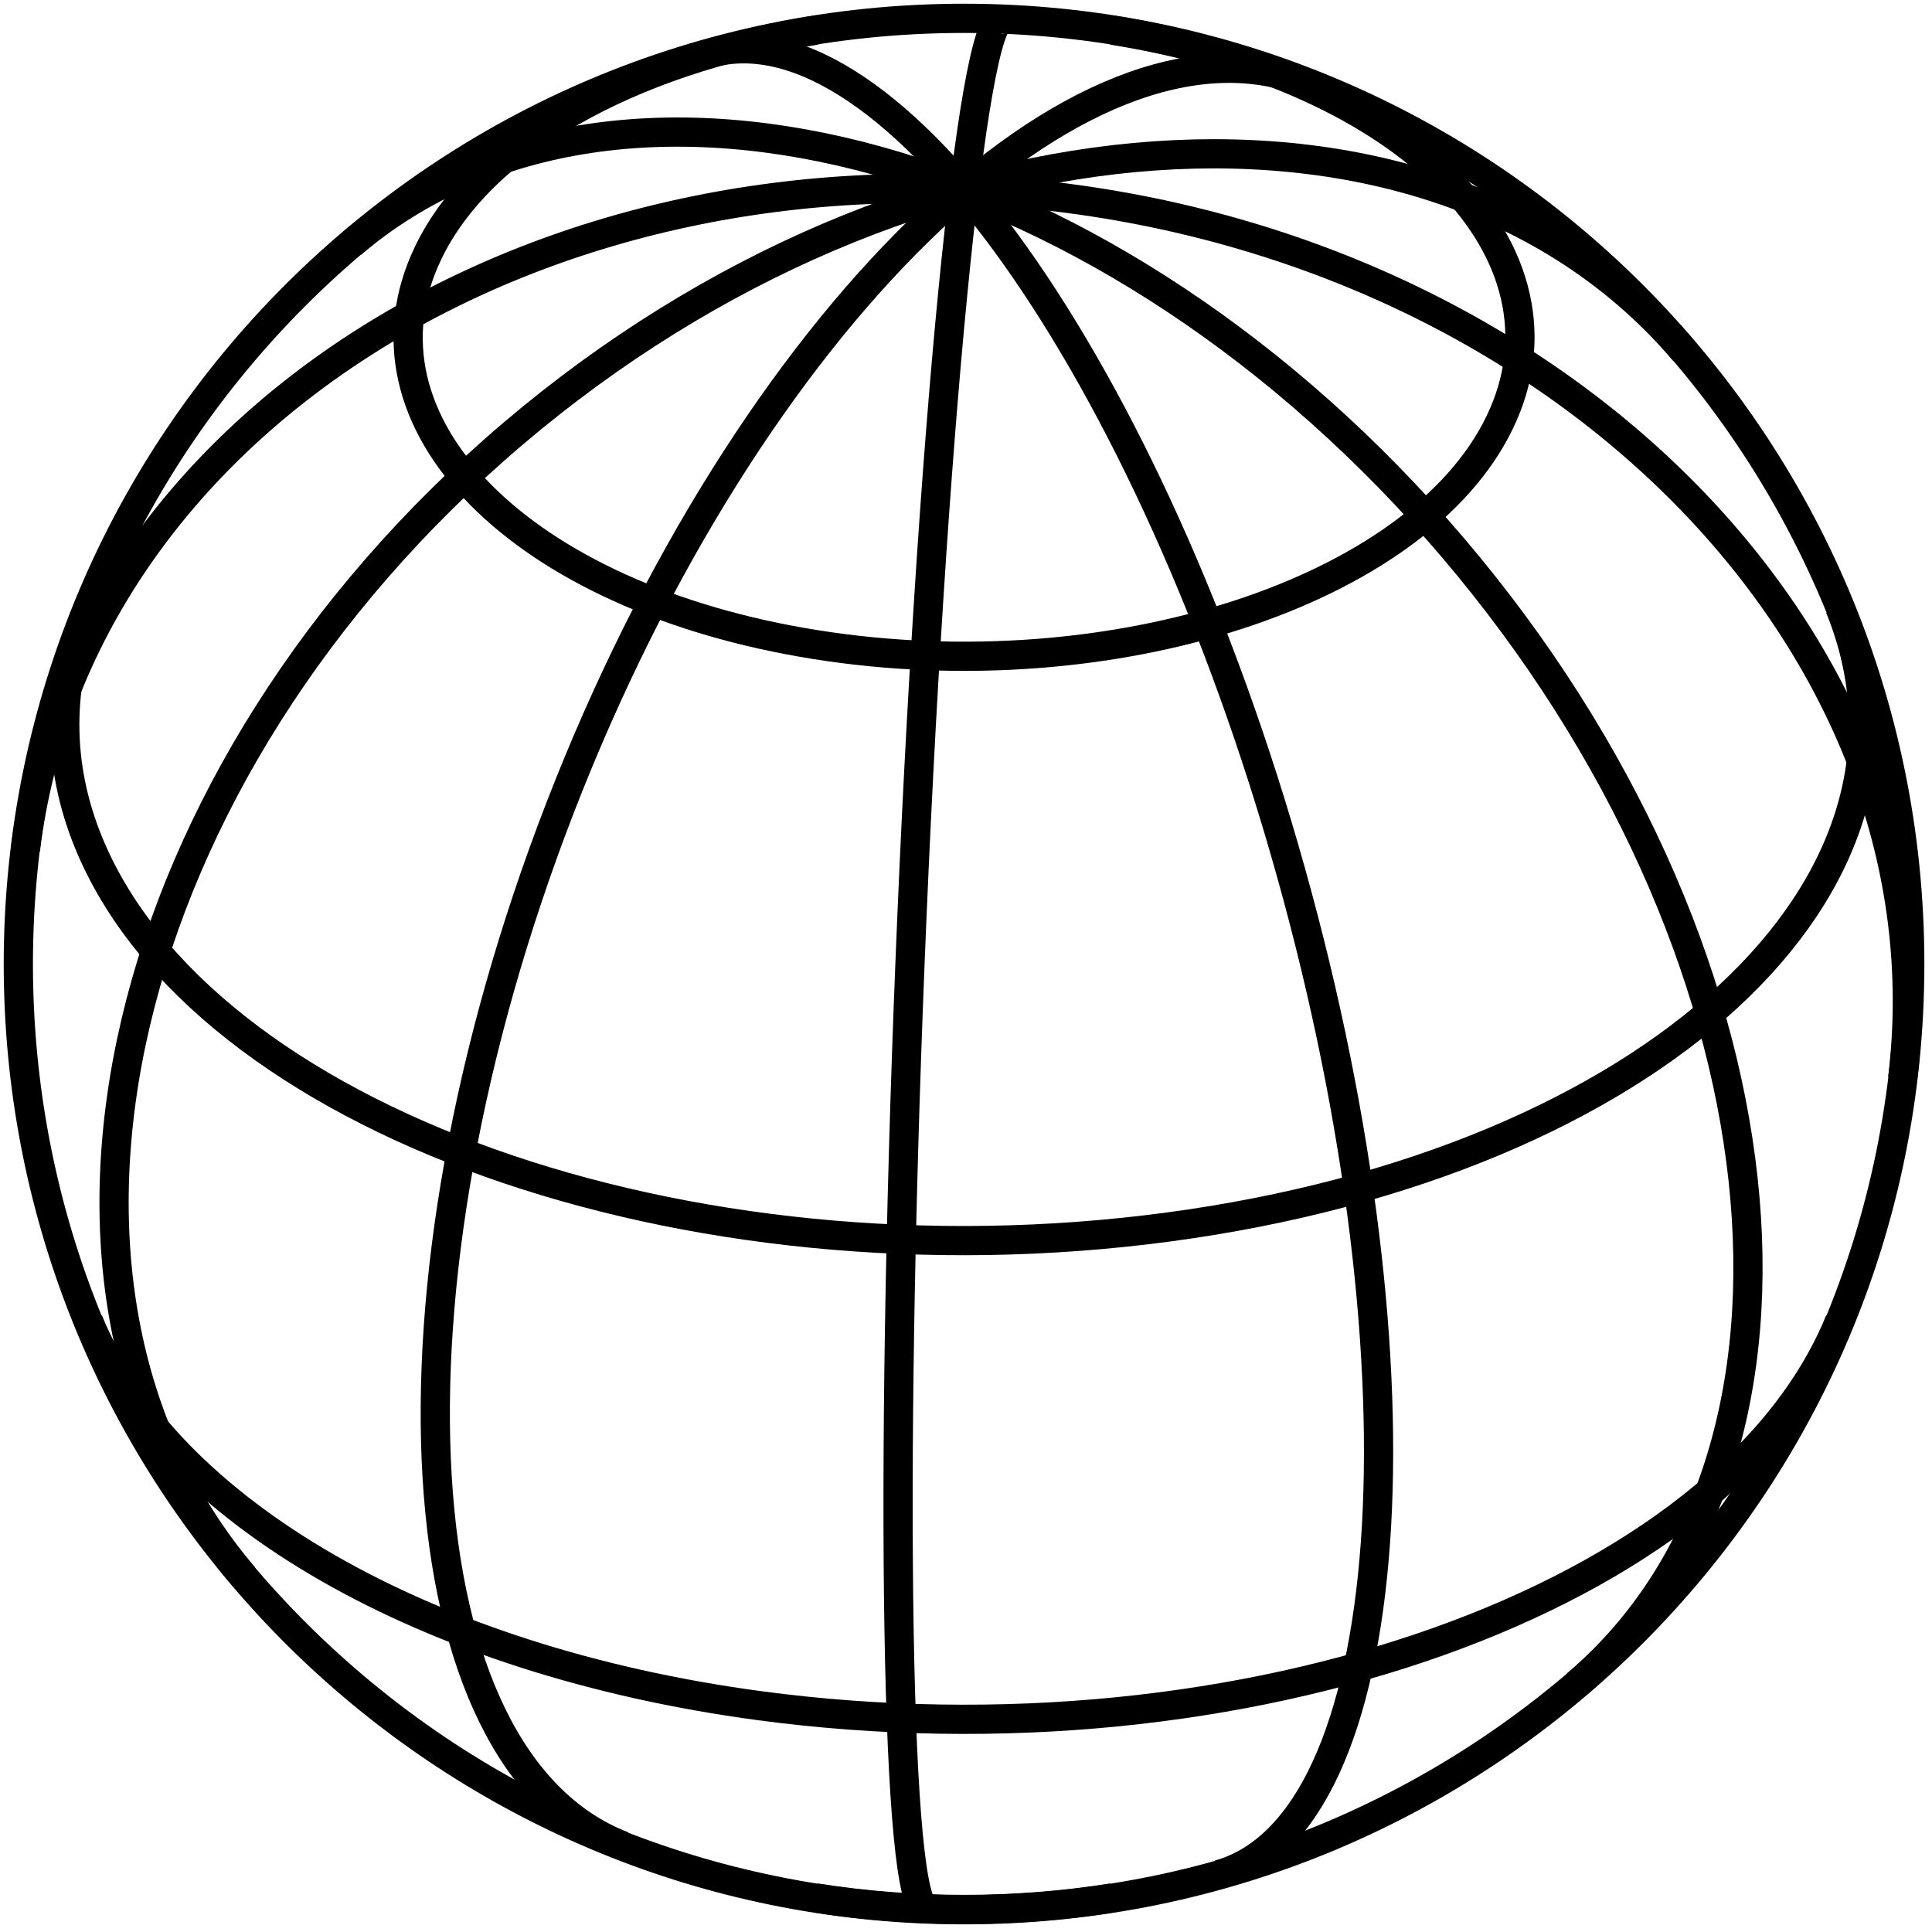 <?xml version="1.0" encoding="UTF-8" standalone="no"?>
<svg
   xmlns:dc="http://purl.org/dc/elements/1.1/"
   xmlns:cc="http://creativecommons.org/ns#"
   xmlns:rdf="http://www.w3.org/1999/02/22-rdf-syntax-ns#"
   xmlns:svg="http://www.w3.org/2000/svg"
   xmlns="http://www.w3.org/2000/svg"
   xmlns:sodipodi="http://sodipodi.sourceforge.net/DTD/sodipodi-0.dtd"
   xmlns:inkscape="http://www.inkscape.org/namespaces/inkscape"
   id="svg37252"
   viewBox="0 0 462.94 462.94"
   version="1.1"
   sodipodi:docname="Globe-6.svg"
   inkscape:version="1.0.1 (c497b03c, 2020-09-10)">
  <defs
     id="defs2806" />
  <sodipodi:namedview
     pagecolor="#ffffff"
     bordercolor="#666666"
     borderopacity="1"
     objecttolerance="10"
     gridtolerance="10"
     guidetolerance="10"
     inkscape:pageopacity="0"
     inkscape:pageshadow="2"
     inkscape:window-width="1293"
     inkscape:window-height="767"
     id="namedview2804"
     showgrid="false"
     inkscape:zoom="0.85017348"
     inkscape:cx="209.21582"
     inkscape:cy="254.18574"
     inkscape:window-x="200"
     inkscape:window-y="25"
     inkscape:window-maximized="0"
     inkscape:current-layer="g27338" />
  <g
     id="layer1"
     transform="translate(-47.192 -74.56)">
    <g
       id="g27338"
       style="stroke:#0000ff"
       transform="matrix(2.094 0 0 2.094 271.75 304.77)">
      <g
         id="g27340"
         style="opacity:1;stroke:#000000;stroke-width:3.09;stroke-miterlimit:4;stroke-dasharray:none;stroke-opacity:1"
         transform="matrix(1.082,0,0,1.082,3.077,0.377)">
        <path
           id="path27342"
           style="fill:none;stroke:#000000;stroke-width:3.09;stroke-miterlimit:4;stroke-dasharray:none;stroke-opacity:1"
           d="M 1.5314e-7,100 C -3.156,100 -5.715,55.228 -5.715,0 c 0,-55.228 2.559,-100 5.715,-100 h 2.6524e-7"
           transform="rotate(2.297)" />
        <path
           id="path27346"
           style="fill:none;stroke:#000000;stroke-width:3.09;stroke-miterlimit:4;stroke-dasharray:none;stroke-opacity:1"
           d="M 1.2274e-6,100 C -25.299,100 -45.807,55.228 -45.807,0 c 0,-55.228 20.508,-100 45.807,-100 h 2.1259e-6"
           transform="rotate(21.151)" />
        <path
           id="path27350"
           style="fill:none;stroke:#000000;stroke-width:3.09;stroke-miterlimit:4;stroke-dasharray:none;stroke-opacity:1"
           d="M 1.9728e-6,100 C -40.662,100 -73.626,55.228 -73.626,0 c 0,-55.228 32.964,-100 73.626,-100 h 3.417e-6"
           transform="rotate(49.624)" />
        <path
           id="path27354"
           style="fill:none;stroke:#000000;stroke-width:3.09;stroke-miterlimit:4;stroke-dasharray:none;stroke-opacity:1"
           d="M 1.6029e-6,-100 C 45.131,-100 81.717,-55.228 81.717,0 c 0,55.228 -36.586,100 -81.717,100"
           transform="rotate(-83.049)" />
        <path
           id="path27358"
           style="fill:none;stroke:#000000;stroke-width:3.09;stroke-miterlimit:4;stroke-dasharray:none;stroke-opacity:1"
           d="M 1.3321e-6,-100 C 37.507,-100 67.912,-55.228 67.912,0 c 0,55.228 -30.405,100 -67.912,100"
           transform="rotate(-40.377)" />
        <path
           id="path27362"
           style="fill:none;stroke:#000000;stroke-width:3.09;stroke-miterlimit:4;stroke-dasharray:none;stroke-opacity:1"
           d="M 7.0439e-7,-100 C 19.833,-100 35.91,-55.228 35.91,0 35.91,55.228 19.833,100 7.0439e-7,100"
           transform="rotate(-15.629)" />
      </g>
      <g
         id="g27366"
         style="opacity:1;stroke:#000000;stroke-width:3.09;stroke-miterlimit:4;stroke-dasharray:none;stroke-opacity:1"
         transform="matrix(1.082,0,0,1.082,3.077,0.377)">
        <path
           id="path27368"
           style="fill:none;stroke:#000000;stroke-width:3.09;stroke-miterlimit:4;stroke-dasharray:none;stroke-opacity:1"
           d="m 15.682,98.764 c -10.262,1.629 -21.102,1.629 -31.364,10e-7" />
        <path
           id="path27376"
           style="fill:none;stroke:#000000;stroke-width:3.09;stroke-miterlimit:4;stroke-dasharray:none;stroke-opacity:1"
           d="M 92.612,37.724 C 80.661,67.062 29.51,85.288 -21.638,78.434 -56.87,73.712 -84.38,57.933 -92.612,37.724" />
        <path
           id="path27384"
           style="fill:none;stroke:#000000;stroke-width:3.09;stroke-miterlimit:4;stroke-dasharray:none;stroke-opacity:1"
           d="m 92.612,-37.724 c 11.948,29.338 -19.826,58.677 -70.974,65.532 -51.148,6.854 -102.3,-11.372 -114.25,-40.71 -3.325,-8.164 -3.325,-16.658 10e-7,-24.822" />
        <path
           id="path27392"
           style="fill:none;stroke:#000000;stroke-width:3.09;stroke-miterlimit:4;stroke-dasharray:none;stroke-opacity:1"
           d="m 15.682,-98.764 c 31.286,4.968 49.627,23.543 40.966,41.488 -8.661,17.945 -41.044,28.466 -72.33,23.498 -31.286,-4.968 -49.627,-23.543 -40.966,-41.488 5.51,-11.417 21.062,-20.337 40.966,-23.498" />
      </g>
      <path
         id="path27400"
         style="opacity:1;fill:none;stroke:#000000;stroke-width:3.344;stroke-miterlimit:4;stroke-dasharray:none;stroke-opacity:1"
         d="m 111.295,0.377 c 0,59.766 -48.451,108.217 -108.218,108.217 -4.005,0 -7.96,-0.218 -11.852,-0.642 C -62.966,102.049 -105.141,56.138 -105.141,0.377 c 0,-59.766 48.451,-108.217 108.218,-108.217 59.766,0 108.218,48.451 108.218,108.217 z"
         sodipodi:nodetypes="ssssss" />
    </g>
  </g>
</svg>
